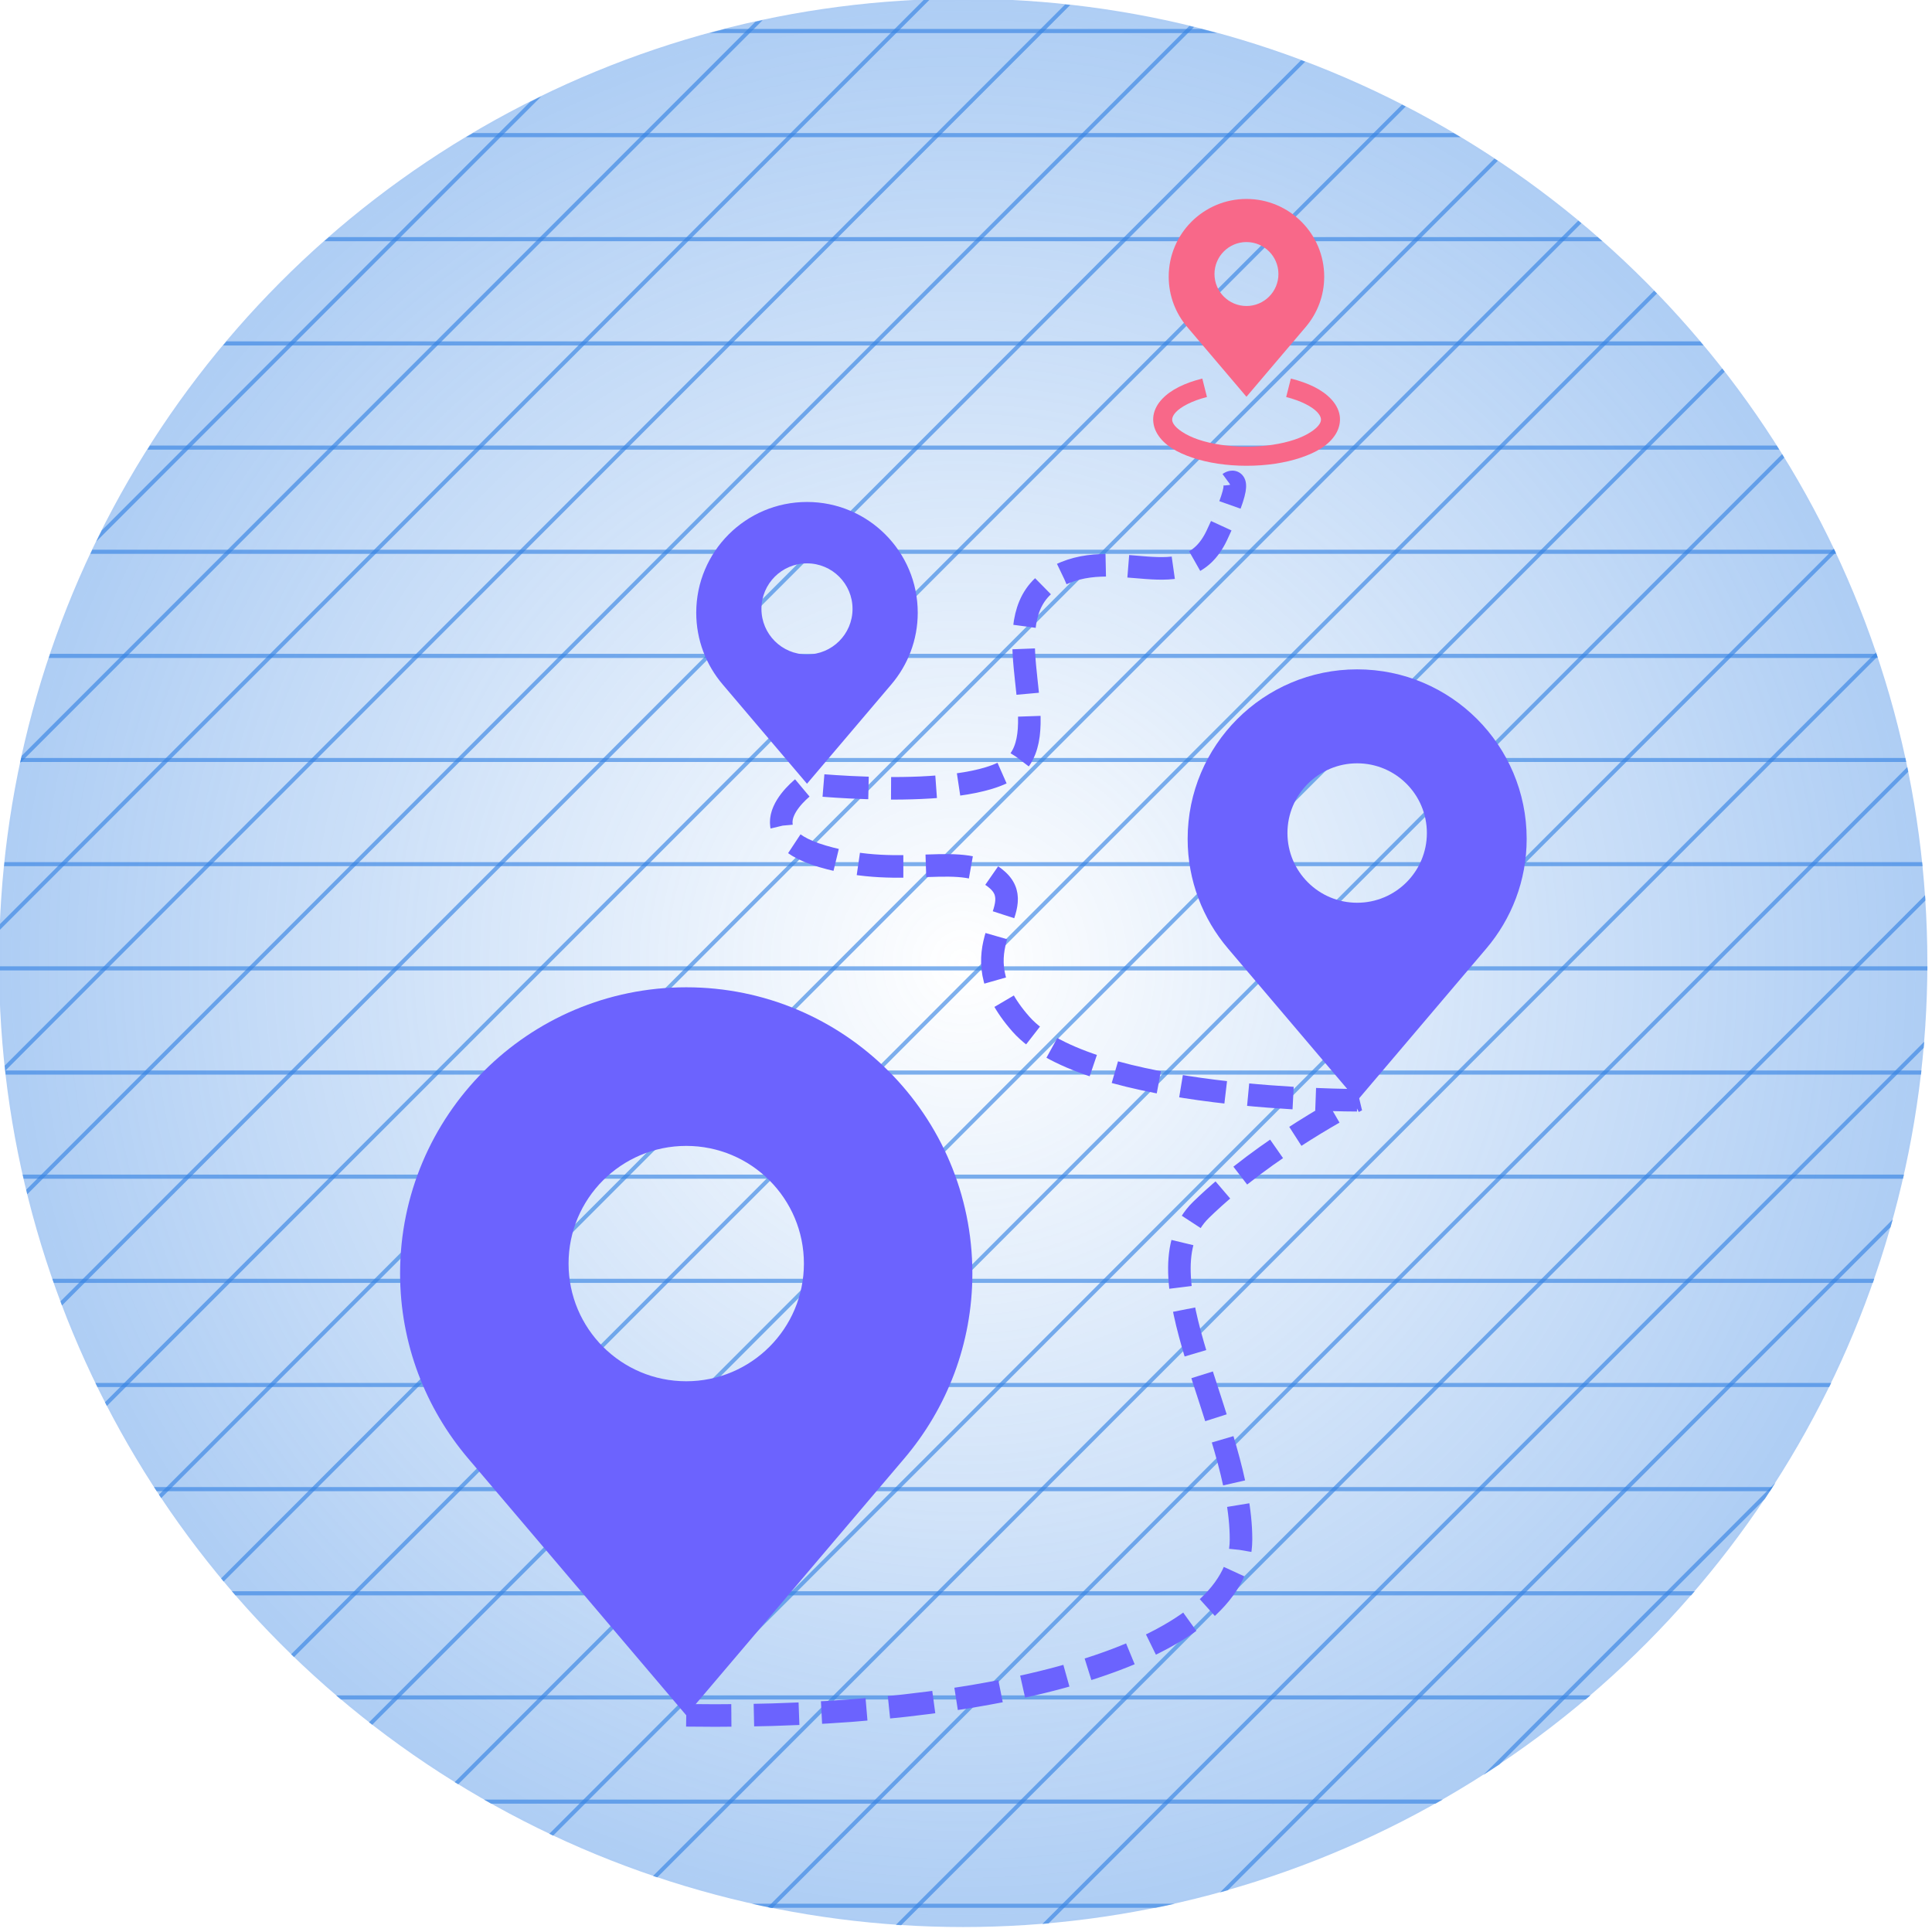 <?xml version="1.0" encoding="UTF-8" standalone="no"?>
<!-- Created with Inkscape (http://www.inkscape.org/) -->

<svg
   sodipodi:docname="route-image.svg"
   id="svg5"
   version="1.1"
   viewBox="0 0 12.7 12.7"
   height="48"
   width="48"
   inkscape:version="1.1.2 (0a00cf5339, 2022-02-04)"
   xmlns:inkscape="http://www.inkscape.org/namespaces/inkscape"
   xmlns:sodipodi="http://sodipodi.sourceforge.net/DTD/sodipodi-0.dtd"
   xmlns:xlink="http://www.w3.org/1999/xlink"
   xmlns="http://www.w3.org/2000/svg"
   xmlns:svg="http://www.w3.org/2000/svg">
  <sodipodi:namedview
     id="namedview7"
     pagecolor="#ffffff"
     bordercolor="#666666"
     borderopacity="1.0"
     inkscape:pageshadow="2"
     inkscape:pageopacity="0.0"
     inkscape:pagecheckerboard="0"
     inkscape:document-units="mm"
     showgrid="false"
     showguides="true"
     inkscape:guide-bbox="true"
     inkscape:snap-bbox="true"
     inkscape:snap-bbox-midpoints="true"
     inkscape:zoom="10.248373"
     inkscape:cx="6.6839881"
     inkscape:cy="32.102658"
     inkscape:window-width="1920"
     inkscape:window-height="1043"
     inkscape:window-x="0"
     inkscape:window-y="0"
     inkscape:window-maximized="1"
     inkscape:current-layer="layer1"
     inkscape:snap-global="true"
     units="px" />
  <defs
     id="defs2">
    <linearGradient
       inkscape:collect="always"
       id="linearGradient65700">
      <stop
         style="stop-color:#3684e4;stop-opacity:0"
         offset="0"
         id="stop65696" />
      <stop
         style="stop-color:#3684e4;stop-opacity:0.403"
         offset="1"
         id="stop65698" />
    </linearGradient>
    <clipPath
       clipPathUnits="userSpaceOnUse"
       id="clipPath23754">
      <rect
         style="fill:#554fcb;fill-opacity:1;stroke:#6b63fe;stroke-width:1.765;stroke-linecap:butt;stroke-miterlimit:4;stroke-dasharray:3.53, 1.765;stroke-dashoffset:0;stroke-opacity:1;paint-order:markers fill stroke"
         id="rect23756"
         width="27.178"
         height="30.116"
         x="-22.987"
         y="-18.414" />
    </clipPath>
    <clipPath
       clipPathUnits="userSpaceOnUse"
       id="clipPath56821">
      <ellipse
         style="opacity:0.485;fill:#554fcb;fill-opacity:1;stroke:#6c63fe;stroke-width:0.1;stroke-linecap:butt;stroke-miterlimit:4;stroke-dasharray:none;stroke-dashoffset:0;stroke-opacity:1;paint-order:markers fill stroke"
         id="circle56823"
         cx="23.256"
         cy="0.139"
         rx="7.509"
         ry="1.625"
         transform="rotate(-90)" />
    </clipPath>
    <radialGradient
       inkscape:collect="always"
       xlink:href="#linearGradient65700"
       id="radialGradient65702"
       cx="113.615"
       cy="130.125"
       fx="113.615"
       fy="130.125"
       r="75.451"
       gradientUnits="userSpaceOnUse" />
  </defs>
  <g
     inkscape:label="Layer 1"
     inkscape:groupmode="layer"
     id="layer1">
    <g
       inkscape:label="GridCartesian:X1:Y5"
       transform="matrix(26.426,0,0,5.722,268.655,142.262)"
       id="g47072"
       style="stroke:#000080;stroke-width:0.041">
      <g
         inkscape:label="MajorXGridlines"
         id="g47018" />
      <g
         inkscape:label="MajorYGridlines"
         id="g47028" />
      <g
         inkscape:label="SubMinorYGridlines"
         id="g47070" />
    </g>
    <g
       inkscape:label="MajorXGridlines"
       id="g47154"
       transform="matrix(0,26.426,-5.722,0,406.248,147.725)"
       style="stroke:#000080;stroke-width:0.041" />
    <g
       inkscape:label="MajorYGridlines"
       id="g47164"
       transform="matrix(0,26.426,-5.722,0,406.248,147.725)"
       style="stroke:#000080;stroke-width:0.041" />
    <g
       id="g66299"
       transform="matrix(0.084,0,0,0.084,-3.212,-4.601)">
      <circle
         style="opacity:1;fill:url(#radialGradient65702);fill-opacity:1;stroke:none;stroke-width:0.1;stroke-linecap:butt;stroke-miterlimit:4;stroke-dasharray:none;stroke-dashoffset:0;stroke-opacity:0.486;paint-order:markers fill stroke"
         id="path64858"
         cx="113.615"
         cy="130.125"
         r="75.451" />
      <g
         inkscape:label="SubMinorYGridlines"
         id="g47206"
         transform="matrix(0,46.428,-10.048,0,-120.053,123.693)"
         style="opacity:1;fill:#3684e4;fill-opacity:0.633;stroke:none;stroke-width:0.005;stroke-miterlimit:4;stroke-dasharray:none;stroke-opacity:0.486"
         clip-path="url(#clipPath56821)">
        <g
           id="g49131"
           style="fill:#3684e4;fill-opacity:0.633;stroke:none;stroke-width:0.005;stroke-miterlimit:4;stroke-dasharray:none;stroke-opacity:0.486">
          <path
             id="path48510"
             style="color:#000000;fill:#3684e4;fill-opacity:0.633;stroke:none;stroke-width:0.005;stroke-miterlimit:4;stroke-dasharray:none;stroke-opacity:0.486"
             d="m 5.209,11.328 -0.007,0.032 h 5.681 l 0.007,-0.032 z M 5.384,10.519 5.377,10.55 h 5.681 l 0.007,-0.032 z M 5.559,9.71 5.552,9.741 H 11.234 L 11.241,9.71 Z M 5.734,8.901 5.728,8.932 h 5.681 l 0.007,-0.032 z M 6.085,7.282 6.078,7.314 H 11.759 L 11.766,7.282 Z M 6.26,6.473 6.253,6.505 H 11.934 L 11.941,6.473 Z M 6.435,5.664 6.428,5.696 H 12.11 L 12.117,5.664 Z M 6.61,4.855 6.604,4.887 H 12.285 L 12.292,4.855 Z M 6.961,3.237 6.954,3.269 h 5.681 l 0.007,-0.032 z m 0.175,-0.809 -0.007,0.032 h 5.681 l 0.007,-0.032 z m 0.175,-0.809 -0.007,0.032 h 5.681 l 0.007,-0.032 z M 7.486,0.81 7.48,0.841 H 13.161 L 13.168,0.81 Z m 0.35,-1.618 -0.007,0.032 h 5.681 l 0.007,-0.032 z m 0.175,-0.809 -0.007,0.032 h 5.681 l 0.007,-0.032 z m 0.175,-0.809 -0.007,0.032 h 5.681 l 0.007,-0.032 z m 0.175,-0.809 -0.007,0.032 h 5.681 l 0.007,-0.032 z m 0.35,-1.618 -0.007,0.032 h 5.681 l 0.007,-0.032 z m 0.175,-0.809 -0.007,0.032 h 5.681 l 0.007,-0.032 z m 0.175,-0.809 -0.007,0.032 h 5.681 l 0.007,-0.032 z m 0.175,-0.809 -0.007,0.032 h 5.681 l 0.007,-0.032 z M 5.91,8.092 5.903,8.123 h 5.681 l 0.007,-0.032 z M 6.786,4.046 6.779,4.078 H 12.46 L 12.467,4.046 Z M 7.662,6.0966e-4 7.655,0.032 H 13.336 L 13.343,6.0966e-4 Z M 8.538,-4.045 8.531,-4.013 h 5.681 l 0.007,-0.032 z"
             transform="matrix(0,-4.618,0.217,0,-0.207,24.045)" />
          <path
             id="path48487"
             style="color:#000000;fill:#3684e4;fill-opacity:0.633;stroke:none;stroke-width:0.005;stroke-miterlimit:4;stroke-dasharray:none;stroke-opacity:0.486"
             d="m -1.788,-18.713 v 0.044 L 2.258,0.014 v -0.044 z m 0,-1.136 v 0.044 l 4.045,18.682 v -0.044 z m 0,-1.136 v 0.044 l 4.045,18.682 v -0.044 z m 0,-1.136 v 0.044 l 4.045,18.682 v -0.044 z m 0,-2.272 v 0.044 l 4.045,18.682 v -0.044 z m 0,-1.136 v 0.044 L 2.258,-6.804 V -6.848 Z m 0,-1.136 v 0.044 l 4.045,18.682 v -0.044 z m 0,-1.136 v 0.044 l 4.045,18.682 v -0.044 z m 0,-2.272 v 0.044 l 4.045,18.682 v -0.044 z m 0,-1.136 v 0.044 l 4.045,18.682 v -0.044 z m 0,-1.136 v 0.044 l 4.045,18.682 v -0.044 z m 0,-1.136 v 0.044 l 4.045,18.682 v -0.044 z m 0,-2.272 v 0.044 l 4.045,18.682 v -0.044 z m 0,-1.136 v 0.044 l 4.045,18.682 v -0.044 z m 0,-1.136 v 0.044 l 4.045,18.682 v -0.044 z m 0,-1.136 v 0.044 l 4.045,18.682 v -0.044 z m 0,-2.272 v 0.044 l 4.045,18.682 v -0.044 z m 0,-1.136 v 0.044 l 4.045,18.682 v -0.044 z m 0,-1.136 v 0.044 l 4.045,18.682 v -0.044 z m 0,-1.136 v 0.044 l 4.045,18.682 v -0.044 z m 0,21.589 v 0.044 l 4.045,18.682 v -0.044 z m 0,-5.681 v 0.044 l 4.045,18.682 v -0.044 z m 0,-5.681 v 0.044 l 4.045,18.682 v -0.044 z m 0,-5.681 v 0.044 l 4.045,18.682 v -0.044 z" />
        </g>
      </g>
      <g
         id="g63337"
         transform="translate(3.505,3.255)">
        <g
           style="fill:#6c63fe;fill-opacity:1;fill-rule:nonzero;stroke:none;stroke-width:0;stroke-linecap:butt;stroke-linejoin:miter;stroke-miterlimit:10;stroke-dasharray:none"
           transform="matrix(0.633,0,0,0.633,59.95,128.78)"
           id="g2666">
          <path
             d="M 45,0 C 25.463,0 9.625,15.838 9.625,35.375 c 0,8.722 3.171,16.693 8.404,22.861 L 45,90 71.97,58.235 C 77.203,52.068 80.374,44.096 80.374,35.374 80.375,15.838 64.537,0 45,0 Z m 0,48.705 c -8.035,0 -14.548,-6.513 -14.548,-14.548 0,-8.035 6.513,-14.548 14.548,-14.548 8.035,0 14.548,6.513 14.548,14.548 0,8.035 -6.513,14.548 -14.548,14.548 z"
             style="opacity:1;fill:#6c63fe;fill-opacity:1;fill-rule:nonzero;stroke:none;stroke-width:1.174;stroke-linecap:butt;stroke-linejoin:miter;stroke-miterlimit:10;stroke-dasharray:none"
             stroke-linecap="round"
             id="path2664" />
        </g>
        <g
           id="g63324">
          <g
             style="fill:#6c63fe;fill-opacity:1;fill-rule:nonzero;stroke:none;stroke-width:0;stroke-linecap:butt;stroke-linejoin:miter;stroke-miterlimit:10;stroke-dasharray:none"
             transform="matrix(0.375,0,0,0.375,124.064,103.9)"
             id="g2676">
            <path
               d="M 45,0 C 25.463,0 9.625,15.838 9.625,35.375 c 0,8.722 3.171,16.693 8.404,22.861 L 45,90 71.97,58.235 C 77.203,52.068 80.374,44.096 80.374,35.374 80.375,15.838 64.537,0 45,0 Z m 0,48.705 c -8.035,0 -14.548,-6.513 -14.548,-14.548 0,-8.035 6.513,-14.548 14.548,-14.548 8.035,0 14.548,6.513 14.548,14.548 0,8.035 -6.513,14.548 -14.548,14.548 z"
               style="opacity:1;fill:#6c63fe;fill-opacity:1;fill-rule:nonzero;stroke:none;stroke-width:1.984;stroke-linecap:butt;stroke-linejoin:miter;stroke-miterlimit:10;stroke-dasharray:none"
               stroke-linecap="round"
               id="path2674" />
          </g>
          <g
             style="fill:#6c63fe;fill-opacity:1;fill-rule:nonzero;stroke:none;stroke-width:0;stroke-linecap:butt;stroke-linejoin:miter;stroke-miterlimit:10;stroke-dasharray:none"
             transform="matrix(0.245,0,0,0.245,86.86,90.801)"
             id="g2680">
            <path
               d="M 45,0 C 25.463,0 9.625,15.838 9.625,35.375 c 0,8.722 3.171,16.693 8.404,22.861 L 45,90 71.97,58.235 C 77.203,52.068 80.374,44.096 80.374,35.374 80.375,15.838 64.537,0 45,0 Z m 0,48.705 c -8.035,0 -14.548,-6.513 -14.548,-14.548 0,-8.035 6.513,-14.548 14.548,-14.548 8.035,0 14.548,6.513 14.548,14.548 0,8.035 -6.513,14.548 -14.548,14.548 z"
               style="opacity:1;fill:#6c63fe;fill-opacity:1;fill-rule:nonzero;stroke:none;stroke-width:3.031;stroke-linecap:butt;stroke-linejoin:miter;stroke-miterlimit:10;stroke-dasharray:none"
               stroke-linecap="round"
               id="path2678" />
          </g>
          <g
             style="fill:#f86889;fill-opacity:1;fill-rule:nonzero;stroke:none;stroke-width:0;stroke-linecap:butt;stroke-linejoin:miter;stroke-miterlimit:10;stroke-dasharray:none"
             transform="matrix(0.172,0,0,0.172,124.536,67.088)"
             id="g2684">
            <path
               d="M 45,0 C 25.463,0 9.625,15.838 9.625,35.375 c 0,8.722 3.171,16.693 8.404,22.861 L 45,90 71.97,58.235 C 77.203,52.068 80.374,44.096 80.374,35.374 80.375,15.838 64.537,0 45,0 Z m 0,48.705 c -8.035,0 -14.548,-6.513 -14.548,-14.548 0,-8.035 6.513,-14.548 14.548,-14.548 8.035,0 14.548,6.513 14.548,14.548 0,8.035 -6.513,14.548 -14.548,14.548 z"
               style="opacity:1;fill:#f86889;fill-opacity:1;fill-rule:nonzero;stroke:none;stroke-width:4.317;stroke-linecap:butt;stroke-linejoin:miter;stroke-miterlimit:10;stroke-dasharray:none"
               stroke-linecap="round"
               id="path2682" />
          </g>
          <path
             style="color:#000000;fill:#f86889;fill-opacity:1;stroke-width:1;-inkscape-stroke:none;paint-order:markers fill stroke"
             d="m 128.821,81.142 c -1.375,0.347 -2.448,0.865 -3.142,1.598 -0.347,0.366 -0.601,0.803 -0.68,1.294 -0.078,0.49 0.039,1.009 0.309,1.45 0.54,0.881 1.531,1.445 2.743,1.852 1.212,0.407 2.675,0.632 4.234,0.632 1.559,0 3.023,-0.225 4.235,-0.632 1.212,-0.407 2.203,-0.971 2.743,-1.852 0.27,-0.441 0.387,-0.96 0.309,-1.45 -0.078,-0.49 -0.333,-0.927 -0.68,-1.294 -0.694,-0.733 -1.766,-1.251 -3.142,-1.598 l -0.365,1.446 c 1.198,0.302 2.04,0.772 2.424,1.177 0.192,0.203 0.269,0.373 0.29,0.504 0.021,0.131 0.007,0.248 -0.108,0.435 -0.229,0.374 -0.923,0.874 -1.947,1.218 -1.023,0.343 -2.347,0.554 -3.76,0.554 -1.413,0 -2.736,-0.211 -3.759,-0.554 -1.023,-0.343 -1.718,-0.844 -1.947,-1.218 -0.115,-0.187 -0.129,-0.304 -0.108,-0.435 0.021,-0.131 0.098,-0.301 0.29,-0.504 0.384,-0.406 1.226,-0.875 2.424,-1.177 z"
             id="path2708" />
          <path
             style="fill:none;stroke:#6b63fe;stroke-width:1.765;stroke-linecap:butt;stroke-linejoin:miter;stroke-miterlimit:4;stroke-dasharray:3.53, 1.765;stroke-dashoffset:0;stroke-opacity:1"
             d="m 88.436,185.753 c 24.407,0.345 43.408,-4.883 43.414,-13.762 0.006,-8.879 -8.293,-20.763 -3.132,-25.79 5.161,-5.028 12.205,-8.581 12.205,-8.581 0,0 -21.006,0.05 -26.298,-5.958 -5.292,-6.008 0.847,-8.85 -1.831,-11.272 -2.678,-2.421 -7.217,0.051 -13.698,-1.86 -6.482,-1.91 -1.197,-5.652 -1.197,-5.652 0,0 14.286,1.519 16.658,-1.941 2.373,-3.46 -2.237,-11.239 2.603,-14.145 4.84,-2.906 10.353,1.789 12.798,-3.381 2.445,-5.171 0.966,-4.085 0.966,-4.085"
             id="path3196" />
        </g>
      </g>
    </g>
  </g>
</svg>
